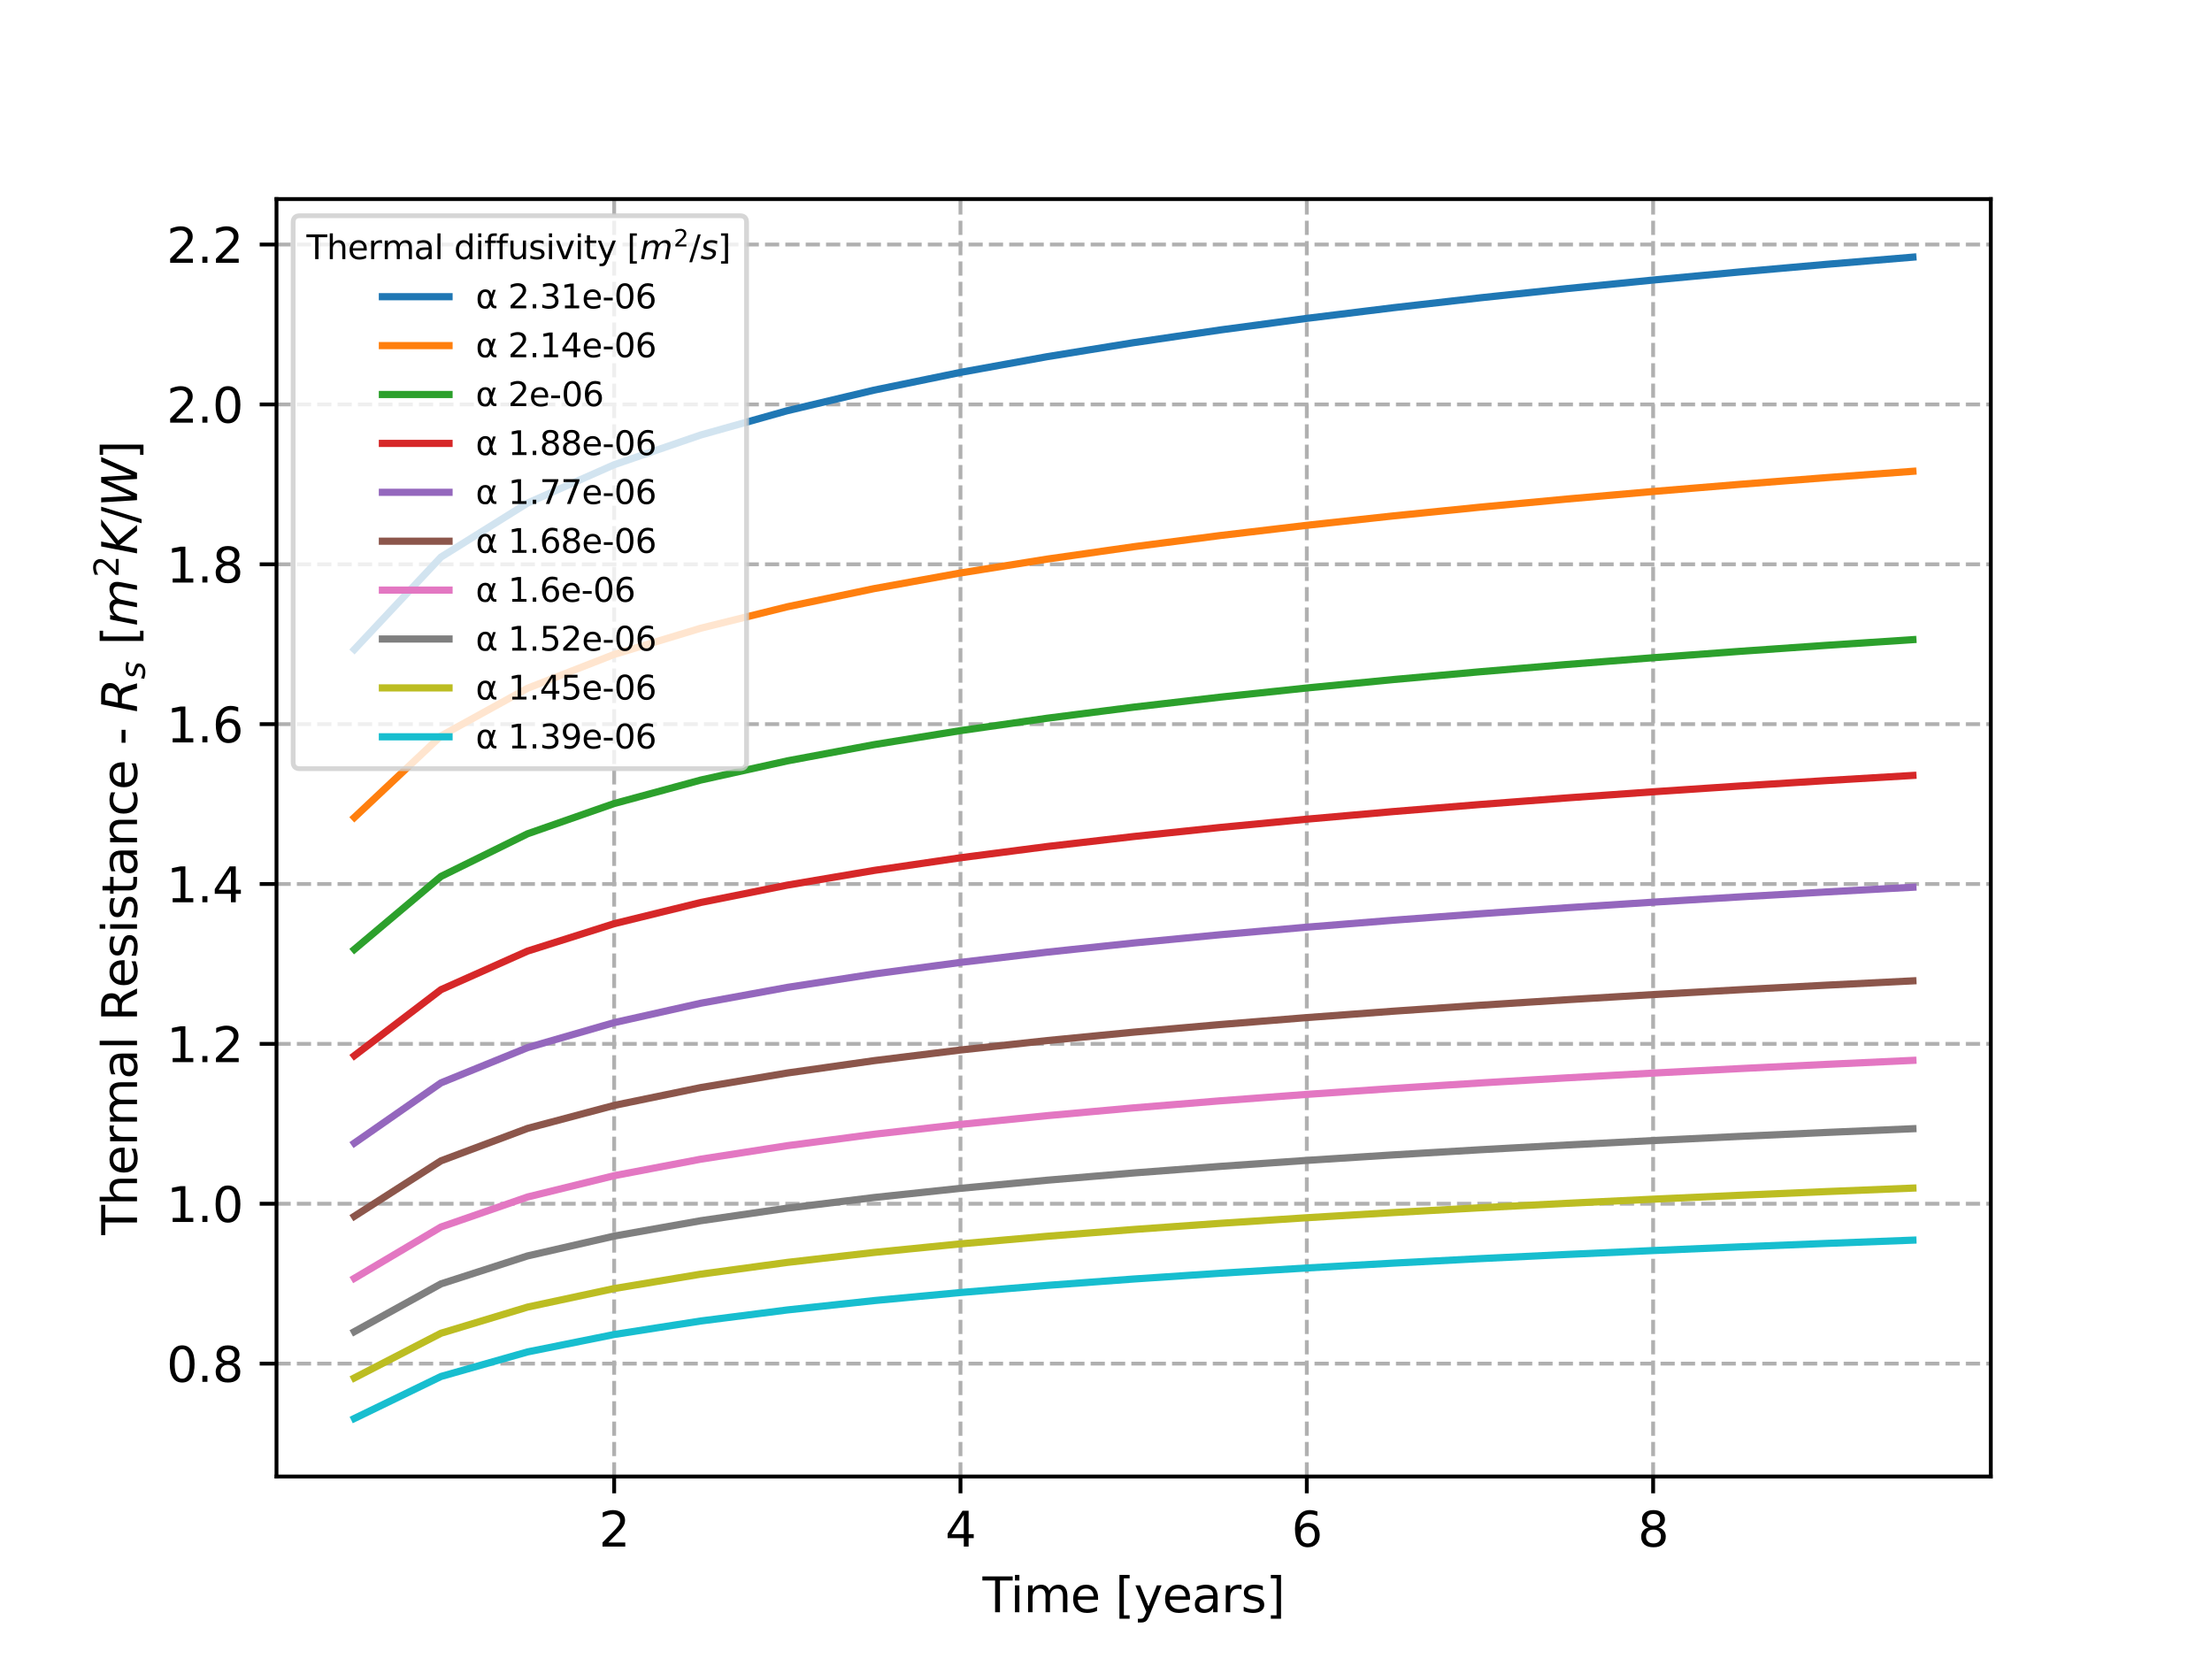 <?xml version="1.0" encoding="utf-8" standalone="no"?>
<!DOCTYPE svg PUBLIC "-//W3C//DTD SVG 1.1//EN"
  "http://www.w3.org/Graphics/SVG/1.1/DTD/svg11.dtd">
<svg xmlns:xlink="http://www.w3.org/1999/xlink" width="460.8pt" height="345.6pt" viewBox="0 0 460.8 345.6" xmlns="http://www.w3.org/2000/svg" version="1.1">
 <defs>
  <style type="text/css">*{stroke-linejoin: round; stroke-linecap: butt}</style>
 </defs>
 <g id="figure_1">
  <g id="patch_1">
   <path d="M 0 345.6 
L 460.8 345.6 
L 460.8 0 
L 0 0 
z
" style="fill: #ffffff"/>
  </g>
  <g id="axes_1">
   <g id="patch_2">
    <path d="M 57.6 307.584 
L 414.72 307.584 
L 414.72 41.472 
L 57.6 41.472 
z
" style="fill: #ffffff"/>
   </g>
   <g id="matplotlib.axis_1">
    <g id="xtick_1">
     <g id="line2d_1">
      <path d="M 127.942 307.584 
L 127.942 41.472 
" clip-path="url(#p9140fd5c9e)" style="fill: none; stroke-dasharray: 2.96,1.28; stroke-dashoffset: 0; stroke: #b0b0b0; stroke-width: 0.8"/>
     </g>
     <g id="line2d_2">
      <defs>
       <path id="mac543eaba0" d="M 0 0 
L 0 3.5 
" style="stroke: #000000; stroke-width: 0.8"/>
      </defs>
      <g>
       <use xlink:href="#mac543eaba0" x="127.942" y="307.584" style="stroke: #000000; stroke-width: 0.8"/>
      </g>
     </g>
     <g id="text_1">
      <!-- 2 -->
      <g transform="translate(124.761 322.182) scale(0.1 -0.1)">
       <defs>
        <path id="DejaVuSans-32" d="M 1228 531 
L 3431 531 
L 3431 0 
L 469 0 
L 469 531 
Q 828 903 1448 1529 
Q 2069 2156 2228 2338 
Q 2531 2678 2651 2914 
Q 2772 3150 2772 3378 
Q 2772 3750 2511 3984 
Q 2250 4219 1831 4219 
Q 1534 4219 1204 4116 
Q 875 4013 500 3803 
L 500 4441 
Q 881 4594 1212 4672 
Q 1544 4750 1819 4750 
Q 2544 4750 2975 4387 
Q 3406 4025 3406 3419 
Q 3406 3131 3298 2873 
Q 3191 2616 2906 2266 
Q 2828 2175 2409 1742 
Q 1991 1309 1228 531 
z
" transform="scale(0.016)"/>
       </defs>
       <use xlink:href="#DejaVuSans-32"/>
      </g>
     </g>
    </g>
    <g id="xtick_2">
     <g id="line2d_3">
      <path d="M 200.087 307.584 
L 200.087 41.472 
" clip-path="url(#p9140fd5c9e)" style="fill: none; stroke-dasharray: 2.96,1.28; stroke-dashoffset: 0; stroke: #b0b0b0; stroke-width: 0.8"/>
     </g>
     <g id="line2d_4">
      <g>
       <use xlink:href="#mac543eaba0" x="200.087" y="307.584" style="stroke: #000000; stroke-width: 0.8"/>
      </g>
     </g>
     <g id="text_2">
      <!-- 4 -->
      <g transform="translate(196.906 322.182) scale(0.1 -0.1)">
       <defs>
        <path id="DejaVuSans-34" d="M 2419 4116 
L 825 1625 
L 2419 1625 
L 2419 4116 
z
M 2253 4666 
L 3047 4666 
L 3047 1625 
L 3713 1625 
L 3713 1100 
L 3047 1100 
L 3047 0 
L 2419 0 
L 2419 1100 
L 313 1100 
L 313 1709 
L 2253 4666 
z
" transform="scale(0.016)"/>
       </defs>
       <use xlink:href="#DejaVuSans-34"/>
      </g>
     </g>
    </g>
    <g id="xtick_3">
     <g id="line2d_5">
      <path d="M 272.233 307.584 
L 272.233 41.472 
" clip-path="url(#p9140fd5c9e)" style="fill: none; stroke-dasharray: 2.96,1.28; stroke-dashoffset: 0; stroke: #b0b0b0; stroke-width: 0.8"/>
     </g>
     <g id="line2d_6">
      <g>
       <use xlink:href="#mac543eaba0" x="272.233" y="307.584" style="stroke: #000000; stroke-width: 0.8"/>
      </g>
     </g>
     <g id="text_3">
      <!-- 6 -->
      <g transform="translate(269.051 322.182) scale(0.1 -0.1)">
       <defs>
        <path id="DejaVuSans-36" d="M 2113 2584 
Q 1688 2584 1439 2293 
Q 1191 2003 1191 1497 
Q 1191 994 1439 701 
Q 1688 409 2113 409 
Q 2538 409 2786 701 
Q 3034 994 3034 1497 
Q 3034 2003 2786 2293 
Q 2538 2584 2113 2584 
z
M 3366 4563 
L 3366 3988 
Q 3128 4100 2886 4159 
Q 2644 4219 2406 4219 
Q 1781 4219 1451 3797 
Q 1122 3375 1075 2522 
Q 1259 2794 1537 2939 
Q 1816 3084 2150 3084 
Q 2853 3084 3261 2657 
Q 3669 2231 3669 1497 
Q 3669 778 3244 343 
Q 2819 -91 2113 -91 
Q 1303 -91 875 529 
Q 447 1150 447 2328 
Q 447 3434 972 4092 
Q 1497 4750 2381 4750 
Q 2619 4750 2861 4703 
Q 3103 4656 3366 4563 
z
" transform="scale(0.016)"/>
       </defs>
       <use xlink:href="#DejaVuSans-36"/>
      </g>
     </g>
    </g>
    <g id="xtick_4">
     <g id="line2d_7">
      <path d="M 344.378 307.584 
L 344.378 41.472 
" clip-path="url(#p9140fd5c9e)" style="fill: none; stroke-dasharray: 2.96,1.28; stroke-dashoffset: 0; stroke: #b0b0b0; stroke-width: 0.8"/>
     </g>
     <g id="line2d_8">
      <g>
       <use xlink:href="#mac543eaba0" x="344.378" y="307.584" style="stroke: #000000; stroke-width: 0.8"/>
      </g>
     </g>
     <g id="text_4">
      <!-- 8 -->
      <g transform="translate(341.197 322.182) scale(0.1 -0.1)">
       <defs>
        <path id="DejaVuSans-38" d="M 2034 2216 
Q 1584 2216 1326 1975 
Q 1069 1734 1069 1313 
Q 1069 891 1326 650 
Q 1584 409 2034 409 
Q 2484 409 2743 651 
Q 3003 894 3003 1313 
Q 3003 1734 2745 1975 
Q 2488 2216 2034 2216 
z
M 1403 2484 
Q 997 2584 770 2862 
Q 544 3141 544 3541 
Q 544 4100 942 4425 
Q 1341 4750 2034 4750 
Q 2731 4750 3128 4425 
Q 3525 4100 3525 3541 
Q 3525 3141 3298 2862 
Q 3072 2584 2669 2484 
Q 3125 2378 3379 2068 
Q 3634 1759 3634 1313 
Q 3634 634 3220 271 
Q 2806 -91 2034 -91 
Q 1263 -91 848 271 
Q 434 634 434 1313 
Q 434 1759 690 2068 
Q 947 2378 1403 2484 
z
M 1172 3481 
Q 1172 3119 1398 2916 
Q 1625 2713 2034 2713 
Q 2441 2713 2670 2916 
Q 2900 3119 2900 3481 
Q 2900 3844 2670 4047 
Q 2441 4250 2034 4250 
Q 1625 4250 1398 4047 
Q 1172 3844 1172 3481 
z
" transform="scale(0.016)"/>
       </defs>
       <use xlink:href="#DejaVuSans-38"/>
      </g>
     </g>
    </g>
    <g id="text_5">
     <!-- Time [years] -->
     <g transform="translate(204.676 335.861) scale(0.1 -0.1)">
      <defs>
       <path id="DejaVuSans-54" d="M -19 4666 
L 3928 4666 
L 3928 4134 
L 2272 4134 
L 2272 0 
L 1638 0 
L 1638 4134 
L -19 4134 
L -19 4666 
z
" transform="scale(0.016)"/>
       <path id="DejaVuSans-69" d="M 603 3500 
L 1178 3500 
L 1178 0 
L 603 0 
L 603 3500 
z
M 603 4863 
L 1178 4863 
L 1178 4134 
L 603 4134 
L 603 4863 
z
" transform="scale(0.016)"/>
       <path id="DejaVuSans-6d" d="M 3328 2828 
Q 3544 3216 3844 3400 
Q 4144 3584 4550 3584 
Q 5097 3584 5394 3201 
Q 5691 2819 5691 2113 
L 5691 0 
L 5113 0 
L 5113 2094 
Q 5113 2597 4934 2840 
Q 4756 3084 4391 3084 
Q 3944 3084 3684 2787 
Q 3425 2491 3425 1978 
L 3425 0 
L 2847 0 
L 2847 2094 
Q 2847 2600 2669 2842 
Q 2491 3084 2119 3084 
Q 1678 3084 1418 2786 
Q 1159 2488 1159 1978 
L 1159 0 
L 581 0 
L 581 3500 
L 1159 3500 
L 1159 2956 
Q 1356 3278 1631 3431 
Q 1906 3584 2284 3584 
Q 2666 3584 2933 3390 
Q 3200 3197 3328 2828 
z
" transform="scale(0.016)"/>
       <path id="DejaVuSans-65" d="M 3597 1894 
L 3597 1613 
L 953 1613 
Q 991 1019 1311 708 
Q 1631 397 2203 397 
Q 2534 397 2845 478 
Q 3156 559 3463 722 
L 3463 178 
Q 3153 47 2828 -22 
Q 2503 -91 2169 -91 
Q 1331 -91 842 396 
Q 353 884 353 1716 
Q 353 2575 817 3079 
Q 1281 3584 2069 3584 
Q 2775 3584 3186 3129 
Q 3597 2675 3597 1894 
z
M 3022 2063 
Q 3016 2534 2758 2815 
Q 2500 3097 2075 3097 
Q 1594 3097 1305 2825 
Q 1016 2553 972 2059 
L 3022 2063 
z
" transform="scale(0.016)"/>
       <path id="DejaVuSans-20" transform="scale(0.016)"/>
       <path id="DejaVuSans-5b" d="M 550 4863 
L 1875 4863 
L 1875 4416 
L 1125 4416 
L 1125 -397 
L 1875 -397 
L 1875 -844 
L 550 -844 
L 550 4863 
z
" transform="scale(0.016)"/>
       <path id="DejaVuSans-79" d="M 2059 -325 
Q 1816 -950 1584 -1140 
Q 1353 -1331 966 -1331 
L 506 -1331 
L 506 -850 
L 844 -850 
Q 1081 -850 1212 -737 
Q 1344 -625 1503 -206 
L 1606 56 
L 191 3500 
L 800 3500 
L 1894 763 
L 2988 3500 
L 3597 3500 
L 2059 -325 
z
" transform="scale(0.016)"/>
       <path id="DejaVuSans-61" d="M 2194 1759 
Q 1497 1759 1228 1600 
Q 959 1441 959 1056 
Q 959 750 1161 570 
Q 1363 391 1709 391 
Q 2188 391 2477 730 
Q 2766 1069 2766 1631 
L 2766 1759 
L 2194 1759 
z
M 3341 1997 
L 3341 0 
L 2766 0 
L 2766 531 
Q 2569 213 2275 61 
Q 1981 -91 1556 -91 
Q 1019 -91 701 211 
Q 384 513 384 1019 
Q 384 1609 779 1909 
Q 1175 2209 1959 2209 
L 2766 2209 
L 2766 2266 
Q 2766 2663 2505 2880 
Q 2244 3097 1772 3097 
Q 1472 3097 1187 3025 
Q 903 2953 641 2809 
L 641 3341 
Q 956 3463 1253 3523 
Q 1550 3584 1831 3584 
Q 2591 3584 2966 3190 
Q 3341 2797 3341 1997 
z
" transform="scale(0.016)"/>
       <path id="DejaVuSans-72" d="M 2631 2963 
Q 2534 3019 2420 3045 
Q 2306 3072 2169 3072 
Q 1681 3072 1420 2755 
Q 1159 2438 1159 1844 
L 1159 0 
L 581 0 
L 581 3500 
L 1159 3500 
L 1159 2956 
Q 1341 3275 1631 3429 
Q 1922 3584 2338 3584 
Q 2397 3584 2469 3576 
Q 2541 3569 2628 3553 
L 2631 2963 
z
" transform="scale(0.016)"/>
       <path id="DejaVuSans-73" d="M 2834 3397 
L 2834 2853 
Q 2591 2978 2328 3040 
Q 2066 3103 1784 3103 
Q 1356 3103 1142 2972 
Q 928 2841 928 2578 
Q 928 2378 1081 2264 
Q 1234 2150 1697 2047 
L 1894 2003 
Q 2506 1872 2764 1633 
Q 3022 1394 3022 966 
Q 3022 478 2636 193 
Q 2250 -91 1575 -91 
Q 1294 -91 989 -36 
Q 684 19 347 128 
L 347 722 
Q 666 556 975 473 
Q 1284 391 1588 391 
Q 1994 391 2212 530 
Q 2431 669 2431 922 
Q 2431 1156 2273 1281 
Q 2116 1406 1581 1522 
L 1381 1569 
Q 847 1681 609 1914 
Q 372 2147 372 2553 
Q 372 3047 722 3315 
Q 1072 3584 1716 3584 
Q 2034 3584 2315 3537 
Q 2597 3491 2834 3397 
z
" transform="scale(0.016)"/>
       <path id="DejaVuSans-5d" d="M 1947 4863 
L 1947 -844 
L 622 -844 
L 622 -397 
L 1369 -397 
L 1369 4416 
L 622 4416 
L 622 4863 
L 1947 4863 
z
" transform="scale(0.016)"/>
      </defs>
      <use xlink:href="#DejaVuSans-54"/>
      <use xlink:href="#DejaVuSans-69" x="57.959"/>
      <use xlink:href="#DejaVuSans-6d" x="85.742"/>
      <use xlink:href="#DejaVuSans-65" x="183.154"/>
      <use xlink:href="#DejaVuSans-20" x="244.678"/>
      <use xlink:href="#DejaVuSans-5b" x="276.465"/>
      <use xlink:href="#DejaVuSans-79" x="315.479"/>
      <use xlink:href="#DejaVuSans-65" x="374.658"/>
      <use xlink:href="#DejaVuSans-61" x="436.182"/>
      <use xlink:href="#DejaVuSans-72" x="497.461"/>
      <use xlink:href="#DejaVuSans-73" x="538.574"/>
      <use xlink:href="#DejaVuSans-5d" x="590.674"/>
     </g>
    </g>
   </g>
   <g id="matplotlib.axis_2">
    <g id="ytick_1">
     <g id="line2d_9">
      <path d="M 57.6 284.064 
L 414.72 284.064 
" clip-path="url(#p9140fd5c9e)" style="fill: none; stroke-dasharray: 2.96,1.28; stroke-dashoffset: 0; stroke: #b0b0b0; stroke-width: 0.8"/>
     </g>
     <g id="line2d_10">
      <defs>
       <path id="m2eecc22fe6" d="M 0 0 
L -3.5 0 
" style="stroke: #000000; stroke-width: 0.8"/>
      </defs>
      <g>
       <use xlink:href="#m2eecc22fe6" x="57.6" y="284.064" style="stroke: #000000; stroke-width: 0.8"/>
      </g>
     </g>
     <g id="text_6">
      <!-- 0.8 -->
      <g transform="translate(34.697 287.863) scale(0.1 -0.1)">
       <defs>
        <path id="DejaVuSans-30" d="M 2034 4250 
Q 1547 4250 1301 3770 
Q 1056 3291 1056 2328 
Q 1056 1369 1301 889 
Q 1547 409 2034 409 
Q 2525 409 2770 889 
Q 3016 1369 3016 2328 
Q 3016 3291 2770 3770 
Q 2525 4250 2034 4250 
z
M 2034 4750 
Q 2819 4750 3233 4129 
Q 3647 3509 3647 2328 
Q 3647 1150 3233 529 
Q 2819 -91 2034 -91 
Q 1250 -91 836 529 
Q 422 1150 422 2328 
Q 422 3509 836 4129 
Q 1250 4750 2034 4750 
z
" transform="scale(0.016)"/>
        <path id="DejaVuSans-2e" d="M 684 794 
L 1344 794 
L 1344 0 
L 684 0 
L 684 794 
z
" transform="scale(0.016)"/>
       </defs>
       <use xlink:href="#DejaVuSans-30"/>
       <use xlink:href="#DejaVuSans-2e" x="63.623"/>
       <use xlink:href="#DejaVuSans-38" x="95.41"/>
      </g>
     </g>
    </g>
    <g id="ytick_2">
     <g id="line2d_11">
      <path d="M 57.6 250.761 
L 414.72 250.761 
" clip-path="url(#p9140fd5c9e)" style="fill: none; stroke-dasharray: 2.96,1.28; stroke-dashoffset: 0; stroke: #b0b0b0; stroke-width: 0.8"/>
     </g>
     <g id="line2d_12">
      <g>
       <use xlink:href="#m2eecc22fe6" x="57.6" y="250.761" style="stroke: #000000; stroke-width: 0.8"/>
      </g>
     </g>
     <g id="text_7">
      <!-- 1.0 -->
      <g transform="translate(34.697 254.56) scale(0.1 -0.1)">
       <defs>
        <path id="DejaVuSans-31" d="M 794 531 
L 1825 531 
L 1825 4091 
L 703 3866 
L 703 4441 
L 1819 4666 
L 2450 4666 
L 2450 531 
L 3481 531 
L 3481 0 
L 794 0 
L 794 531 
z
" transform="scale(0.016)"/>
       </defs>
       <use xlink:href="#DejaVuSans-31"/>
       <use xlink:href="#DejaVuSans-2e" x="63.623"/>
       <use xlink:href="#DejaVuSans-30" x="95.41"/>
      </g>
     </g>
    </g>
    <g id="ytick_3">
     <g id="line2d_13">
      <path d="M 57.6 217.459 
L 414.72 217.459 
" clip-path="url(#p9140fd5c9e)" style="fill: none; stroke-dasharray: 2.96,1.28; stroke-dashoffset: 0; stroke: #b0b0b0; stroke-width: 0.8"/>
     </g>
     <g id="line2d_14">
      <g>
       <use xlink:href="#m2eecc22fe6" x="57.6" y="217.459" style="stroke: #000000; stroke-width: 0.8"/>
      </g>
     </g>
     <g id="text_8">
      <!-- 1.2 -->
      <g transform="translate(34.697 221.258) scale(0.1 -0.1)">
       <use xlink:href="#DejaVuSans-31"/>
       <use xlink:href="#DejaVuSans-2e" x="63.623"/>
       <use xlink:href="#DejaVuSans-32" x="95.41"/>
      </g>
     </g>
    </g>
    <g id="ytick_4">
     <g id="line2d_15">
      <path d="M 57.6 184.156 
L 414.72 184.156 
" clip-path="url(#p9140fd5c9e)" style="fill: none; stroke-dasharray: 2.96,1.28; stroke-dashoffset: 0; stroke: #b0b0b0; stroke-width: 0.8"/>
     </g>
     <g id="line2d_16">
      <g>
       <use xlink:href="#m2eecc22fe6" x="57.6" y="184.156" style="stroke: #000000; stroke-width: 0.8"/>
      </g>
     </g>
     <g id="text_9">
      <!-- 1.4 -->
      <g transform="translate(34.697 187.955) scale(0.1 -0.1)">
       <use xlink:href="#DejaVuSans-31"/>
       <use xlink:href="#DejaVuSans-2e" x="63.623"/>
       <use xlink:href="#DejaVuSans-34" x="95.41"/>
      </g>
     </g>
    </g>
    <g id="ytick_5">
     <g id="line2d_17">
      <path d="M 57.6 150.853 
L 414.72 150.853 
" clip-path="url(#p9140fd5c9e)" style="fill: none; stroke-dasharray: 2.96,1.28; stroke-dashoffset: 0; stroke: #b0b0b0; stroke-width: 0.8"/>
     </g>
     <g id="line2d_18">
      <g>
       <use xlink:href="#m2eecc22fe6" x="57.6" y="150.853" style="stroke: #000000; stroke-width: 0.8"/>
      </g>
     </g>
     <g id="text_10">
      <!-- 1.6 -->
      <g transform="translate(34.697 154.652) scale(0.1 -0.1)">
       <use xlink:href="#DejaVuSans-31"/>
       <use xlink:href="#DejaVuSans-2e" x="63.623"/>
       <use xlink:href="#DejaVuSans-36" x="95.41"/>
      </g>
     </g>
    </g>
    <g id="ytick_6">
     <g id="line2d_19">
      <path d="M 57.6 117.551 
L 414.72 117.551 
" clip-path="url(#p9140fd5c9e)" style="fill: none; stroke-dasharray: 2.96,1.28; stroke-dashoffset: 0; stroke: #b0b0b0; stroke-width: 0.8"/>
     </g>
     <g id="line2d_20">
      <g>
       <use xlink:href="#m2eecc22fe6" x="57.6" y="117.551" style="stroke: #000000; stroke-width: 0.8"/>
      </g>
     </g>
     <g id="text_11">
      <!-- 1.8 -->
      <g transform="translate(34.697 121.35) scale(0.1 -0.1)">
       <use xlink:href="#DejaVuSans-31"/>
       <use xlink:href="#DejaVuSans-2e" x="63.623"/>
       <use xlink:href="#DejaVuSans-38" x="95.41"/>
      </g>
     </g>
    </g>
    <g id="ytick_7">
     <g id="line2d_21">
      <path d="M 57.6 84.248 
L 414.72 84.248 
" clip-path="url(#p9140fd5c9e)" style="fill: none; stroke-dasharray: 2.96,1.28; stroke-dashoffset: 0; stroke: #b0b0b0; stroke-width: 0.8"/>
     </g>
     <g id="line2d_22">
      <g>
       <use xlink:href="#m2eecc22fe6" x="57.6" y="84.248" style="stroke: #000000; stroke-width: 0.8"/>
      </g>
     </g>
     <g id="text_12">
      <!-- 2.0 -->
      <g transform="translate(34.697 88.047) scale(0.1 -0.1)">
       <use xlink:href="#DejaVuSans-32"/>
       <use xlink:href="#DejaVuSans-2e" x="63.623"/>
       <use xlink:href="#DejaVuSans-30" x="95.41"/>
      </g>
     </g>
    </g>
    <g id="ytick_8">
     <g id="line2d_23">
      <path d="M 57.6 50.945 
L 414.72 50.945 
" clip-path="url(#p9140fd5c9e)" style="fill: none; stroke-dasharray: 2.96,1.28; stroke-dashoffset: 0; stroke: #b0b0b0; stroke-width: 0.8"/>
     </g>
     <g id="line2d_24">
      <g>
       <use xlink:href="#m2eecc22fe6" x="57.6" y="50.945" style="stroke: #000000; stroke-width: 0.8"/>
      </g>
     </g>
     <g id="text_13">
      <!-- 2.2 -->
      <g transform="translate(34.697 54.745) scale(0.1 -0.1)">
       <use xlink:href="#DejaVuSans-32"/>
       <use xlink:href="#DejaVuSans-2e" x="63.623"/>
       <use xlink:href="#DejaVuSans-32" x="95.41"/>
      </g>
     </g>
    </g>
    <g id="text_14">
     <!-- Thermal Resistance - $R_s$ [$m^2K/W$] -->
     <g transform="translate(28.617 257.278) rotate(-90) scale(0.1 -0.1)">
      <defs>
       <path id="DejaVuSans-68" d="M 3513 2113 
L 3513 0 
L 2938 0 
L 2938 2094 
Q 2938 2591 2744 2837 
Q 2550 3084 2163 3084 
Q 1697 3084 1428 2787 
Q 1159 2491 1159 1978 
L 1159 0 
L 581 0 
L 581 4863 
L 1159 4863 
L 1159 2956 
Q 1366 3272 1645 3428 
Q 1925 3584 2291 3584 
Q 2894 3584 3203 3211 
Q 3513 2838 3513 2113 
z
" transform="scale(0.016)"/>
       <path id="DejaVuSans-6c" d="M 603 4863 
L 1178 4863 
L 1178 0 
L 603 0 
L 603 4863 
z
" transform="scale(0.016)"/>
       <path id="DejaVuSans-52" d="M 2841 2188 
Q 3044 2119 3236 1894 
Q 3428 1669 3622 1275 
L 4263 0 
L 3584 0 
L 2988 1197 
Q 2756 1666 2539 1819 
Q 2322 1972 1947 1972 
L 1259 1972 
L 1259 0 
L 628 0 
L 628 4666 
L 2053 4666 
Q 2853 4666 3247 4331 
Q 3641 3997 3641 3322 
Q 3641 2881 3436 2590 
Q 3231 2300 2841 2188 
z
M 1259 4147 
L 1259 2491 
L 2053 2491 
Q 2509 2491 2742 2702 
Q 2975 2913 2975 3322 
Q 2975 3731 2742 3939 
Q 2509 4147 2053 4147 
L 1259 4147 
z
" transform="scale(0.016)"/>
       <path id="DejaVuSans-74" d="M 1172 4494 
L 1172 3500 
L 2356 3500 
L 2356 3053 
L 1172 3053 
L 1172 1153 
Q 1172 725 1289 603 
Q 1406 481 1766 481 
L 2356 481 
L 2356 0 
L 1766 0 
Q 1100 0 847 248 
Q 594 497 594 1153 
L 594 3053 
L 172 3053 
L 172 3500 
L 594 3500 
L 594 4494 
L 1172 4494 
z
" transform="scale(0.016)"/>
       <path id="DejaVuSans-6e" d="M 3513 2113 
L 3513 0 
L 2938 0 
L 2938 2094 
Q 2938 2591 2744 2837 
Q 2550 3084 2163 3084 
Q 1697 3084 1428 2787 
Q 1159 2491 1159 1978 
L 1159 0 
L 581 0 
L 581 3500 
L 1159 3500 
L 1159 2956 
Q 1366 3272 1645 3428 
Q 1925 3584 2291 3584 
Q 2894 3584 3203 3211 
Q 3513 2838 3513 2113 
z
" transform="scale(0.016)"/>
       <path id="DejaVuSans-63" d="M 3122 3366 
L 3122 2828 
Q 2878 2963 2633 3030 
Q 2388 3097 2138 3097 
Q 1578 3097 1268 2742 
Q 959 2388 959 1747 
Q 959 1106 1268 751 
Q 1578 397 2138 397 
Q 2388 397 2633 464 
Q 2878 531 3122 666 
L 3122 134 
Q 2881 22 2623 -34 
Q 2366 -91 2075 -91 
Q 1284 -91 818 406 
Q 353 903 353 1747 
Q 353 2603 823 3093 
Q 1294 3584 2113 3584 
Q 2378 3584 2631 3529 
Q 2884 3475 3122 3366 
z
" transform="scale(0.016)"/>
       <path id="DejaVuSans-2d" d="M 313 2009 
L 1997 2009 
L 1997 1497 
L 313 1497 
L 313 2009 
z
" transform="scale(0.016)"/>
       <path id="DejaVuSans-Oblique-52" d="M 1613 4147 
L 1294 2491 
L 2106 2491 
Q 2584 2491 2879 2755 
Q 3175 3019 3175 3444 
Q 3175 3784 2976 3965 
Q 2778 4147 2406 4147 
L 1613 4147 
z
M 2772 2241 
Q 2972 2194 3105 2009 
Q 3238 1825 3413 1275 
L 3809 0 
L 3144 0 
L 2778 1197 
Q 2638 1659 2453 1815 
Q 2269 1972 1888 1972 
L 1191 1972 
L 806 0 
L 172 0 
L 1081 4666 
L 2503 4666 
Q 3150 4666 3495 4373 
Q 3841 4081 3841 3531 
Q 3841 3044 3547 2687 
Q 3253 2331 2772 2241 
z
" transform="scale(0.016)"/>
       <path id="DejaVuSans-Oblique-73" d="M 3200 3397 
L 3091 2853 
Q 2863 2978 2609 3040 
Q 2356 3103 2088 3103 
Q 1634 3103 1373 2948 
Q 1113 2794 1113 2528 
Q 1113 2219 1719 2053 
Q 1766 2041 1788 2034 
L 1972 1978 
Q 2547 1819 2739 1644 
Q 2931 1469 2931 1166 
Q 2931 609 2489 259 
Q 2047 -91 1331 -91 
Q 1053 -91 747 -37 
Q 441 16 72 128 
L 184 722 
Q 500 559 806 475 
Q 1113 391 1394 391 
Q 1816 391 2080 572 
Q 2344 753 2344 1031 
Q 2344 1331 1650 1516 
L 1591 1531 
L 1394 1581 
Q 956 1697 753 1886 
Q 550 2075 550 2369 
Q 550 2928 970 3256 
Q 1391 3584 2113 3584 
Q 2397 3584 2667 3537 
Q 2938 3491 3200 3397 
z
" transform="scale(0.016)"/>
       <path id="DejaVuSans-Oblique-6d" d="M 5747 2113 
L 5338 0 
L 4763 0 
L 5166 2094 
Q 5191 2228 5203 2325 
Q 5216 2422 5216 2491 
Q 5216 2772 5059 2928 
Q 4903 3084 4622 3084 
Q 4203 3084 3875 2770 
Q 3547 2456 3450 1953 
L 3066 0 
L 2491 0 
L 2900 2094 
Q 2925 2209 2937 2307 
Q 2950 2406 2950 2484 
Q 2950 2769 2794 2926 
Q 2638 3084 2363 3084 
Q 1938 3084 1609 2770 
Q 1281 2456 1184 1953 
L 800 0 
L 225 0 
L 909 3500 
L 1484 3500 
L 1375 2956 
Q 1609 3263 1923 3423 
Q 2238 3584 2597 3584 
Q 2978 3584 3223 3384 
Q 3469 3184 3519 2828 
Q 3781 3197 4126 3390 
Q 4472 3584 4856 3584 
Q 5306 3584 5551 3325 
Q 5797 3066 5797 2591 
Q 5797 2488 5784 2364 
Q 5772 2241 5747 2113 
z
" transform="scale(0.016)"/>
       <path id="DejaVuSans-Oblique-4b" d="M 1081 4666 
L 1716 4666 
L 1331 2700 
L 3781 4666 
L 4622 4666 
L 1850 2438 
L 3878 0 
L 3109 0 
L 1247 2272 
L 806 0 
L 172 0 
L 1081 4666 
z
" transform="scale(0.016)"/>
       <path id="DejaVuSans-2f" d="M 1625 4666 
L 2156 4666 
L 531 -594 
L 0 -594 
L 1625 4666 
z
" transform="scale(0.016)"/>
       <path id="DejaVuSans-Oblique-57" d="M 616 4666 
L 1228 4666 
L 1453 697 
L 3213 4666 
L 3916 4666 
L 4147 697 
L 5888 4666 
L 6528 4666 
L 4453 0 
L 3659 0 
L 3444 3891 
L 1697 0 
L 903 0 
L 616 4666 
z
" transform="scale(0.016)"/>
      </defs>
      <use xlink:href="#DejaVuSans-54" transform="translate(0 0.766)"/>
      <use xlink:href="#DejaVuSans-68" transform="translate(61.084 0.766)"/>
      <use xlink:href="#DejaVuSans-65" transform="translate(124.463 0.766)"/>
      <use xlink:href="#DejaVuSans-72" transform="translate(185.986 0.766)"/>
      <use xlink:href="#DejaVuSans-6d" transform="translate(227.1 0.766)"/>
      <use xlink:href="#DejaVuSans-61" transform="translate(324.512 0.766)"/>
      <use xlink:href="#DejaVuSans-6c" transform="translate(385.791 0.766)"/>
      <use xlink:href="#DejaVuSans-20" transform="translate(413.574 0.766)"/>
      <use xlink:href="#DejaVuSans-52" transform="translate(445.361 0.766)"/>
      <use xlink:href="#DejaVuSans-65" transform="translate(514.844 0.766)"/>
      <use xlink:href="#DejaVuSans-73" transform="translate(576.367 0.766)"/>
      <use xlink:href="#DejaVuSans-69" transform="translate(628.467 0.766)"/>
      <use xlink:href="#DejaVuSans-73" transform="translate(656.25 0.766)"/>
      <use xlink:href="#DejaVuSans-74" transform="translate(708.35 0.766)"/>
      <use xlink:href="#DejaVuSans-61" transform="translate(747.559 0.766)"/>
      <use xlink:href="#DejaVuSans-6e" transform="translate(808.838 0.766)"/>
      <use xlink:href="#DejaVuSans-63" transform="translate(872.217 0.766)"/>
      <use xlink:href="#DejaVuSans-65" transform="translate(927.197 0.766)"/>
      <use xlink:href="#DejaVuSans-20" transform="translate(988.721 0.766)"/>
      <use xlink:href="#DejaVuSans-2d" transform="translate(1020.508 0.766)"/>
      <use xlink:href="#DejaVuSans-20" transform="translate(1056.592 0.766)"/>
      <use xlink:href="#DejaVuSans-Oblique-52" transform="translate(1088.379 0.766)"/>
      <use xlink:href="#DejaVuSans-Oblique-73" transform="translate(1157.861 -15.641) scale(0.7)"/>
      <use xlink:href="#DejaVuSans-20" transform="translate(1197.065 0.766)"/>
      <use xlink:href="#DejaVuSans-5b" transform="translate(1228.853 0.766)"/>
      <use xlink:href="#DejaVuSans-Oblique-6d" transform="translate(1267.866 0.766)"/>
      <use xlink:href="#DejaVuSans-32" transform="translate(1369.928 39.047) scale(0.7)"/>
      <use xlink:href="#DejaVuSans-Oblique-4b" transform="translate(1417.199 0.766)"/>
      <use xlink:href="#DejaVuSans-2f" transform="translate(1482.775 0.766)"/>
      <use xlink:href="#DejaVuSans-Oblique-57" transform="translate(1516.466 0.766)"/>
      <use xlink:href="#DejaVuSans-5d" transform="translate(1615.343 0.766)"/>
     </g>
    </g>
   </g>
   <g id="line2d_25">
    <path d="M 73.833 135.283 
L 91.869 116.046 
L 109.905 104.794 
L 127.942 96.81 
L 145.978 90.617 
L 164.015 85.557 
L 182.051 81.279 
L 200.087 77.574 
L 218.124 74.305 
L 236.16 71.381 
L 254.196 68.736 
L 272.233 66.321 
L 290.269 64.1 
L 308.305 62.043 
L 326.342 60.128 
L 344.378 58.337 
L 362.415 56.655 
L 380.451 55.068 
L 398.487 53.568 
" clip-path="url(#p9140fd5c9e)" style="fill: none; stroke: #1f77b4; stroke-width: 1.5; stroke-linecap: square"/>
   </g>
   <g id="line2d_26">
    <path d="M 73.833 170.278 
L 91.869 153.305 
L 109.905 143.376 
L 127.942 136.331 
L 145.978 130.867 
L 164.015 126.403 
L 182.051 122.628 
L 200.087 119.358 
L 218.124 116.474 
L 236.16 113.894 
L 254.196 111.56 
L 272.233 109.429 
L 290.269 107.469 
L 308.305 105.655 
L 326.342 103.965 
L 344.378 102.385 
L 362.415 100.9 
L 380.451 99.501 
L 398.487 98.177 
" clip-path="url(#p9140fd5c9e)" style="fill: none; stroke: #ff7f0e; stroke-width: 1.5; stroke-linecap: square"/>
   </g>
   <g id="line2d_27">
    <path d="M 73.833 197.762 
L 91.869 182.575 
L 109.905 173.691 
L 127.942 167.388 
L 145.978 162.499 
L 164.015 158.505 
L 182.051 155.127 
L 200.087 152.202 
L 218.124 149.621 
L 236.16 147.313 
L 254.196 145.225 
L 272.233 143.318 
L 290.269 141.564 
L 308.305 139.941 
L 326.342 138.429 
L 344.378 137.015 
L 362.415 135.687 
L 380.451 134.435 
L 398.487 133.25 
" clip-path="url(#p9140fd5c9e)" style="fill: none; stroke: #2ca02c; stroke-width: 1.5; stroke-linecap: square"/>
   </g>
   <g id="line2d_28">
    <path d="M 73.833 219.906 
L 91.869 206.165 
L 109.905 198.128 
L 127.942 192.425 
L 145.978 188.002 
L 164.015 184.388 
L 182.051 181.332 
L 200.087 178.685 
L 218.124 176.35 
L 236.16 174.262 
L 254.196 172.372 
L 272.233 170.647 
L 290.269 169.061 
L 308.305 167.592 
L 326.342 166.224 
L 344.378 164.945 
L 362.415 163.743 
L 380.451 162.61 
L 398.487 161.538 
" clip-path="url(#p9140fd5c9e)" style="fill: none; stroke: #d62728; stroke-width: 1.5; stroke-linecap: square"/>
   </g>
   <g id="line2d_29">
    <path d="M 73.833 238.12 
L 91.869 225.575 
L 109.905 218.236 
L 127.942 213.029 
L 145.978 208.99 
L 164.015 205.69 
L 182.051 202.9 
L 200.087 200.484 
L 218.124 198.352 
L 236.16 196.445 
L 254.196 194.72 
L 272.233 193.145 
L 290.269 191.696 
L 308.305 190.355 
L 326.342 189.106 
L 344.378 187.938 
L 362.415 186.841 
L 380.451 185.806 
L 398.487 184.828 
" clip-path="url(#p9140fd5c9e)" style="fill: none; stroke: #9467bd; stroke-width: 1.5; stroke-linecap: square"/>
   </g>
   <g id="line2d_30">
    <path d="M 73.833 253.359 
L 91.869 241.817 
L 109.905 235.065 
L 127.942 230.275 
L 145.978 226.559 
L 164.015 223.524 
L 182.051 220.957 
L 200.087 218.733 
L 218.124 216.772 
L 236.16 215.018 
L 254.196 213.431 
L 272.233 211.982 
L 290.269 210.649 
L 308.305 209.415 
L 326.342 208.266 
L 344.378 207.191 
L 362.415 206.182 
L 380.451 205.23 
L 398.487 204.33 
" clip-path="url(#p9140fd5c9e)" style="fill: none; stroke: #8c564b; stroke-width: 1.5; stroke-linecap: square"/>
   </g>
   <g id="line2d_31">
    <path d="M 73.833 266.291 
L 91.869 255.604 
L 109.905 249.353 
L 127.942 244.917 
L 145.978 241.477 
L 164.015 238.666 
L 182.051 236.289 
L 200.087 234.23 
L 218.124 232.414 
L 236.16 230.79 
L 254.196 229.32 
L 272.233 227.979 
L 290.269 226.745 
L 308.305 225.602 
L 326.342 224.539 
L 344.378 223.543 
L 362.415 222.609 
L 380.451 221.728 
L 398.487 220.894 
" clip-path="url(#p9140fd5c9e)" style="fill: none; stroke: #e377c2; stroke-width: 1.5; stroke-linecap: square"/>
   </g>
   <g id="line2d_32">
    <path d="M 73.833 277.4 
L 91.869 267.45 
L 109.905 261.63 
L 127.942 257.5 
L 145.978 254.297 
L 164.015 251.68 
L 182.051 249.467 
L 200.087 247.55 
L 218.124 245.859 
L 236.16 244.347 
L 254.196 242.979 
L 272.233 241.73 
L 290.269 240.581 
L 308.305 239.517 
L 326.342 238.527 
L 344.378 237.6 
L 362.415 236.73 
L 380.451 235.91 
L 398.487 235.133 
" clip-path="url(#p9140fd5c9e)" style="fill: none; stroke: #7f7f7f; stroke-width: 1.5; stroke-linecap: square"/>
   </g>
   <g id="line2d_33">
    <path d="M 73.833 287.042 
L 91.869 277.734 
L 109.905 272.289 
L 127.942 268.426 
L 145.978 265.43 
L 164.015 262.981 
L 182.051 260.911 
L 200.087 259.118 
L 218.124 257.537 
L 236.16 256.122 
L 254.196 254.842 
L 272.233 253.673 
L 290.269 252.599 
L 308.305 251.603 
L 326.342 250.677 
L 344.378 249.81 
L 362.415 248.996 
L 380.451 248.229 
L 398.487 247.503 
" clip-path="url(#p9140fd5c9e)" style="fill: none; stroke: #bcbd22; stroke-width: 1.5; stroke-linecap: square"/>
   </g>
   <g id="line2d_34">
    <path d="M 73.833 295.488 
L 91.869 286.744 
L 109.905 281.629 
L 127.942 278 
L 145.978 275.186 
L 164.015 272.886 
L 182.051 270.941 
L 200.087 269.257 
L 218.124 267.771 
L 236.16 266.442 
L 254.196 265.239 
L 272.233 264.142 
L 290.269 263.132 
L 308.305 262.197 
L 326.342 261.327 
L 344.378 260.513 
L 362.415 259.748 
L 380.451 259.027 
L 398.487 258.345 
" clip-path="url(#p9140fd5c9e)" style="fill: none; stroke: #17becf; stroke-width: 1.5; stroke-linecap: square"/>
   </g>
   <g id="patch_3">
    <path d="M 57.6 307.584 
L 57.6 41.472 
" style="fill: none; stroke: #000000; stroke-width: 0.8; stroke-linejoin: miter; stroke-linecap: square"/>
   </g>
   <g id="patch_4">
    <path d="M 414.72 307.584 
L 414.72 41.472 
" style="fill: none; stroke: #000000; stroke-width: 0.8; stroke-linejoin: miter; stroke-linecap: square"/>
   </g>
   <g id="patch_5">
    <path d="M 57.6 307.584 
L 414.72 307.584 
" style="fill: none; stroke: #000000; stroke-width: 0.8; stroke-linejoin: miter; stroke-linecap: square"/>
   </g>
   <g id="patch_6">
    <path d="M 57.6 41.472 
L 414.72 41.472 
" style="fill: none; stroke: #000000; stroke-width: 0.8; stroke-linejoin: miter; stroke-linecap: square"/>
   </g>
   <g id="legend_1">
    <g id="patch_7">
     <path d="M 62.458 160.133 
L 154.135 160.133 
Q 155.523 160.133 155.523 158.745 
L 155.523 46.33 
Q 155.523 44.942 154.135 44.942 
L 62.458 44.942 
Q 61.07 44.942 61.07 46.33 
L 61.07 158.745 
Q 61.07 160.133 62.458 160.133 
z
" style="fill: #ffffff; opacity: 0.8; stroke: #cccccc; stroke-linejoin: miter"/>
    </g>
    <g id="text_15">
     <!-- Thermal diffusivity [$m^2/s$] -->
     <g transform="translate(63.846 54.033) scale(0.069 -0.069)">
      <defs>
       <path id="DejaVuSans-64" d="M 2906 2969 
L 2906 4863 
L 3481 4863 
L 3481 0 
L 2906 0 
L 2906 525 
Q 2725 213 2448 61 
Q 2172 -91 1784 -91 
Q 1150 -91 751 415 
Q 353 922 353 1747 
Q 353 2572 751 3078 
Q 1150 3584 1784 3584 
Q 2172 3584 2448 3432 
Q 2725 3281 2906 2969 
z
M 947 1747 
Q 947 1113 1208 752 
Q 1469 391 1925 391 
Q 2381 391 2643 752 
Q 2906 1113 2906 1747 
Q 2906 2381 2643 2742 
Q 2381 3103 1925 3103 
Q 1469 3103 1208 2742 
Q 947 2381 947 1747 
z
" transform="scale(0.016)"/>
       <path id="DejaVuSans-66" d="M 2375 4863 
L 2375 4384 
L 1825 4384 
Q 1516 4384 1395 4259 
Q 1275 4134 1275 3809 
L 1275 3500 
L 2222 3500 
L 2222 3053 
L 1275 3053 
L 1275 0 
L 697 0 
L 697 3053 
L 147 3053 
L 147 3500 
L 697 3500 
L 697 3744 
Q 697 4328 969 4595 
Q 1241 4863 1831 4863 
L 2375 4863 
z
" transform="scale(0.016)"/>
       <path id="DejaVuSans-75" d="M 544 1381 
L 544 3500 
L 1119 3500 
L 1119 1403 
Q 1119 906 1312 657 
Q 1506 409 1894 409 
Q 2359 409 2629 706 
Q 2900 1003 2900 1516 
L 2900 3500 
L 3475 3500 
L 3475 0 
L 2900 0 
L 2900 538 
Q 2691 219 2414 64 
Q 2138 -91 1772 -91 
Q 1169 -91 856 284 
Q 544 659 544 1381 
z
M 1991 3584 
L 1991 3584 
z
" transform="scale(0.016)"/>
       <path id="DejaVuSans-76" d="M 191 3500 
L 800 3500 
L 1894 563 
L 2988 3500 
L 3597 3500 
L 2284 0 
L 1503 0 
L 191 3500 
z
" transform="scale(0.016)"/>
      </defs>
      <use xlink:href="#DejaVuSans-54" transform="translate(0 0.766)"/>
      <use xlink:href="#DejaVuSans-68" transform="translate(61.084 0.766)"/>
      <use xlink:href="#DejaVuSans-65" transform="translate(124.463 0.766)"/>
      <use xlink:href="#DejaVuSans-72" transform="translate(185.986 0.766)"/>
      <use xlink:href="#DejaVuSans-6d" transform="translate(227.1 0.766)"/>
      <use xlink:href="#DejaVuSans-61" transform="translate(324.512 0.766)"/>
      <use xlink:href="#DejaVuSans-6c" transform="translate(385.791 0.766)"/>
      <use xlink:href="#DejaVuSans-20" transform="translate(413.574 0.766)"/>
      <use xlink:href="#DejaVuSans-64" transform="translate(445.361 0.766)"/>
      <use xlink:href="#DejaVuSans-69" transform="translate(508.838 0.766)"/>
      <use xlink:href="#DejaVuSans-66" transform="translate(536.621 0.766)"/>
      <use xlink:href="#DejaVuSans-66" transform="translate(571.826 0.766)"/>
      <use xlink:href="#DejaVuSans-75" transform="translate(607.031 0.766)"/>
      <use xlink:href="#DejaVuSans-73" transform="translate(670.41 0.766)"/>
      <use xlink:href="#DejaVuSans-69" transform="translate(722.51 0.766)"/>
      <use xlink:href="#DejaVuSans-76" transform="translate(750.293 0.766)"/>
      <use xlink:href="#DejaVuSans-69" transform="translate(809.473 0.766)"/>
      <use xlink:href="#DejaVuSans-74" transform="translate(837.256 0.766)"/>
      <use xlink:href="#DejaVuSans-79" transform="translate(876.465 0.766)"/>
      <use xlink:href="#DejaVuSans-20" transform="translate(935.645 0.766)"/>
      <use xlink:href="#DejaVuSans-5b" transform="translate(967.432 0.766)"/>
      <use xlink:href="#DejaVuSans-Oblique-6d" transform="translate(1006.445 0.766)"/>
      <use xlink:href="#DejaVuSans-32" transform="translate(1108.507 39.047) scale(0.7)"/>
      <use xlink:href="#DejaVuSans-2f" transform="translate(1155.778 0.766)"/>
      <use xlink:href="#DejaVuSans-Oblique-73" transform="translate(1189.469 0.766)"/>
      <use xlink:href="#DejaVuSans-5d" transform="translate(1241.569 0.766)"/>
     </g>
    </g>
    <g id="line2d_35">
     <path d="M 79.662 61.805 
L 86.602 61.805 
L 93.542 61.805 
" style="fill: none; stroke: #1f77b4; stroke-width: 1.5; stroke-linecap: square"/>
    </g>
    <g id="text_16">
     <!-- α 2.31e-06 -->
     <g transform="translate(99.094 64.234) scale(0.069 -0.069)">
      <defs>
       <path id="DejaVuSans-3b1" d="M 2644 1628 
L 2506 2350 
Q 2366 3091 1809 3091 
Q 1391 3091 1200 2747 
Q 959 2316 959 1747 
Q 959 1059 1194 731 
Q 1431 397 1809 397 
Q 2228 397 2453 1063 
L 2644 1628 
z
M 2966 2584 
L 3275 3500 
L 3788 3500 
L 3147 1603 
L 3272 919 
Q 3300 766 3409 638 
Q 3538 488 3638 488 
L 3913 488 
L 3913 0 
L 3569 0 
Q 3275 0 3013 263 
Q 2884 394 2831 669 
Q 2688 322 2394 50 
Q 2256 -78 1809 -78 
Q 1075 -78 719 397 
Q 353 888 353 1747 
Q 353 2666 750 3097 
Q 1191 3578 1809 3578 
Q 2781 3578 2966 2584 
z
" transform="scale(0.016)"/>
       <path id="DejaVuSans-33" d="M 2597 2516 
Q 3050 2419 3304 2112 
Q 3559 1806 3559 1356 
Q 3559 666 3084 287 
Q 2609 -91 1734 -91 
Q 1441 -91 1130 -33 
Q 819 25 488 141 
L 488 750 
Q 750 597 1062 519 
Q 1375 441 1716 441 
Q 2309 441 2620 675 
Q 2931 909 2931 1356 
Q 2931 1769 2642 2001 
Q 2353 2234 1838 2234 
L 1294 2234 
L 1294 2753 
L 1863 2753 
Q 2328 2753 2575 2939 
Q 2822 3125 2822 3475 
Q 2822 3834 2567 4026 
Q 2313 4219 1838 4219 
Q 1578 4219 1281 4162 
Q 984 4106 628 3988 
L 628 4550 
Q 988 4650 1302 4700 
Q 1616 4750 1894 4750 
Q 2613 4750 3031 4423 
Q 3450 4097 3450 3541 
Q 3450 3153 3228 2886 
Q 3006 2619 2597 2516 
z
" transform="scale(0.016)"/>
      </defs>
      <use xlink:href="#DejaVuSans-3b1"/>
      <use xlink:href="#DejaVuSans-20" x="65.918"/>
      <use xlink:href="#DejaVuSans-32" x="97.705"/>
      <use xlink:href="#DejaVuSans-2e" x="161.328"/>
      <use xlink:href="#DejaVuSans-33" x="193.115"/>
      <use xlink:href="#DejaVuSans-31" x="256.738"/>
      <use xlink:href="#DejaVuSans-65" x="320.361"/>
      <use xlink:href="#DejaVuSans-2d" x="381.885"/>
      <use xlink:href="#DejaVuSans-30" x="417.969"/>
      <use xlink:href="#DejaVuSans-36" x="481.592"/>
     </g>
    </g>
    <g id="line2d_36">
     <path d="M 79.662 71.992 
L 86.602 71.992 
L 93.542 71.992 
" style="fill: none; stroke: #ff7f0e; stroke-width: 1.5; stroke-linecap: square"/>
    </g>
    <g id="text_17">
     <!-- α 2.14e-06 -->
     <g transform="translate(99.094 74.421) scale(0.069 -0.069)">
      <use xlink:href="#DejaVuSans-3b1"/>
      <use xlink:href="#DejaVuSans-20" x="65.918"/>
      <use xlink:href="#DejaVuSans-32" x="97.705"/>
      <use xlink:href="#DejaVuSans-2e" x="161.328"/>
      <use xlink:href="#DejaVuSans-31" x="193.115"/>
      <use xlink:href="#DejaVuSans-34" x="256.738"/>
      <use xlink:href="#DejaVuSans-65" x="320.361"/>
      <use xlink:href="#DejaVuSans-2d" x="381.885"/>
      <use xlink:href="#DejaVuSans-30" x="417.969"/>
      <use xlink:href="#DejaVuSans-36" x="481.592"/>
     </g>
    </g>
    <g id="line2d_37">
     <path d="M 79.662 82.178 
L 86.602 82.178 
L 93.542 82.178 
" style="fill: none; stroke: #2ca02c; stroke-width: 1.5; stroke-linecap: square"/>
    </g>
    <g id="text_18">
     <!-- α 2e-06 -->
     <g transform="translate(99.094 84.607) scale(0.069 -0.069)">
      <use xlink:href="#DejaVuSans-3b1"/>
      <use xlink:href="#DejaVuSans-20" x="65.918"/>
      <use xlink:href="#DejaVuSans-32" x="97.705"/>
      <use xlink:href="#DejaVuSans-65" x="161.328"/>
      <use xlink:href="#DejaVuSans-2d" x="222.852"/>
      <use xlink:href="#DejaVuSans-30" x="258.936"/>
      <use xlink:href="#DejaVuSans-36" x="322.559"/>
     </g>
    </g>
    <g id="line2d_38">
     <path d="M 79.662 92.365 
L 86.602 92.365 
L 93.542 92.365 
" style="fill: none; stroke: #d62728; stroke-width: 1.5; stroke-linecap: square"/>
    </g>
    <g id="text_19">
     <!-- α 1.88e-06 -->
     <g transform="translate(99.094 94.794) scale(0.069 -0.069)">
      <use xlink:href="#DejaVuSans-3b1"/>
      <use xlink:href="#DejaVuSans-20" x="65.918"/>
      <use xlink:href="#DejaVuSans-31" x="97.705"/>
      <use xlink:href="#DejaVuSans-2e" x="161.328"/>
      <use xlink:href="#DejaVuSans-38" x="193.115"/>
      <use xlink:href="#DejaVuSans-38" x="256.738"/>
      <use xlink:href="#DejaVuSans-65" x="320.361"/>
      <use xlink:href="#DejaVuSans-2d" x="381.885"/>
      <use xlink:href="#DejaVuSans-30" x="417.969"/>
      <use xlink:href="#DejaVuSans-36" x="481.592"/>
     </g>
    </g>
    <g id="line2d_39">
     <path d="M 79.662 102.552 
L 86.602 102.552 
L 93.542 102.552 
" style="fill: none; stroke: #9467bd; stroke-width: 1.5; stroke-linecap: square"/>
    </g>
    <g id="text_20">
     <!-- α 1.77e-06 -->
     <g transform="translate(99.094 104.981) scale(0.069 -0.069)">
      <defs>
       <path id="DejaVuSans-37" d="M 525 4666 
L 3525 4666 
L 3525 4397 
L 1831 0 
L 1172 0 
L 2766 4134 
L 525 4134 
L 525 4666 
z
" transform="scale(0.016)"/>
      </defs>
      <use xlink:href="#DejaVuSans-3b1"/>
      <use xlink:href="#DejaVuSans-20" x="65.918"/>
      <use xlink:href="#DejaVuSans-31" x="97.705"/>
      <use xlink:href="#DejaVuSans-2e" x="161.328"/>
      <use xlink:href="#DejaVuSans-37" x="193.115"/>
      <use xlink:href="#DejaVuSans-37" x="256.738"/>
      <use xlink:href="#DejaVuSans-65" x="320.361"/>
      <use xlink:href="#DejaVuSans-2d" x="381.885"/>
      <use xlink:href="#DejaVuSans-30" x="417.969"/>
      <use xlink:href="#DejaVuSans-36" x="481.592"/>
     </g>
    </g>
    <g id="line2d_40">
     <path d="M 79.662 112.738 
L 86.602 112.738 
L 93.542 112.738 
" style="fill: none; stroke: #8c564b; stroke-width: 1.5; stroke-linecap: square"/>
    </g>
    <g id="text_21">
     <!-- α 1.68e-06 -->
     <g transform="translate(99.094 115.167) scale(0.069 -0.069)">
      <use xlink:href="#DejaVuSans-3b1"/>
      <use xlink:href="#DejaVuSans-20" x="65.918"/>
      <use xlink:href="#DejaVuSans-31" x="97.705"/>
      <use xlink:href="#DejaVuSans-2e" x="161.328"/>
      <use xlink:href="#DejaVuSans-36" x="193.115"/>
      <use xlink:href="#DejaVuSans-38" x="256.738"/>
      <use xlink:href="#DejaVuSans-65" x="320.361"/>
      <use xlink:href="#DejaVuSans-2d" x="381.885"/>
      <use xlink:href="#DejaVuSans-30" x="417.969"/>
      <use xlink:href="#DejaVuSans-36" x="481.592"/>
     </g>
    </g>
    <g id="line2d_41">
     <path d="M 79.662 122.925 
L 86.602 122.925 
L 93.542 122.925 
" style="fill: none; stroke: #e377c2; stroke-width: 1.5; stroke-linecap: square"/>
    </g>
    <g id="text_22">
     <!-- α 1.6e-06 -->
     <g transform="translate(99.094 125.354) scale(0.069 -0.069)">
      <use xlink:href="#DejaVuSans-3b1"/>
      <use xlink:href="#DejaVuSans-20" x="65.918"/>
      <use xlink:href="#DejaVuSans-31" x="97.705"/>
      <use xlink:href="#DejaVuSans-2e" x="161.328"/>
      <use xlink:href="#DejaVuSans-36" x="193.115"/>
      <use xlink:href="#DejaVuSans-65" x="256.738"/>
      <use xlink:href="#DejaVuSans-2d" x="318.262"/>
      <use xlink:href="#DejaVuSans-30" x="354.346"/>
      <use xlink:href="#DejaVuSans-36" x="417.969"/>
     </g>
    </g>
    <g id="line2d_42">
     <path d="M 79.662 133.111 
L 86.602 133.111 
L 93.542 133.111 
" style="fill: none; stroke: #7f7f7f; stroke-width: 1.5; stroke-linecap: square"/>
    </g>
    <g id="text_23">
     <!-- α 1.52e-06 -->
     <g transform="translate(99.094 135.54) scale(0.069 -0.069)">
      <defs>
       <path id="DejaVuSans-35" d="M 691 4666 
L 3169 4666 
L 3169 4134 
L 1269 4134 
L 1269 2991 
Q 1406 3038 1543 3061 
Q 1681 3084 1819 3084 
Q 2600 3084 3056 2656 
Q 3513 2228 3513 1497 
Q 3513 744 3044 326 
Q 2575 -91 1722 -91 
Q 1428 -91 1123 -41 
Q 819 9 494 109 
L 494 744 
Q 775 591 1075 516 
Q 1375 441 1709 441 
Q 2250 441 2565 725 
Q 2881 1009 2881 1497 
Q 2881 1984 2565 2268 
Q 2250 2553 1709 2553 
Q 1456 2553 1204 2497 
Q 953 2441 691 2322 
L 691 4666 
z
" transform="scale(0.016)"/>
      </defs>
      <use xlink:href="#DejaVuSans-3b1"/>
      <use xlink:href="#DejaVuSans-20" x="65.918"/>
      <use xlink:href="#DejaVuSans-31" x="97.705"/>
      <use xlink:href="#DejaVuSans-2e" x="161.328"/>
      <use xlink:href="#DejaVuSans-35" x="193.115"/>
      <use xlink:href="#DejaVuSans-32" x="256.738"/>
      <use xlink:href="#DejaVuSans-65" x="320.361"/>
      <use xlink:href="#DejaVuSans-2d" x="381.885"/>
      <use xlink:href="#DejaVuSans-30" x="417.969"/>
      <use xlink:href="#DejaVuSans-36" x="481.592"/>
     </g>
    </g>
    <g id="line2d_43">
     <path d="M 79.662 143.298 
L 86.602 143.298 
L 93.542 143.298 
" style="fill: none; stroke: #bcbd22; stroke-width: 1.5; stroke-linecap: square"/>
    </g>
    <g id="text_24">
     <!-- α 1.45e-06 -->
     <g transform="translate(99.094 145.727) scale(0.069 -0.069)">
      <use xlink:href="#DejaVuSans-3b1"/>
      <use xlink:href="#DejaVuSans-20" x="65.918"/>
      <use xlink:href="#DejaVuSans-31" x="97.705"/>
      <use xlink:href="#DejaVuSans-2e" x="161.328"/>
      <use xlink:href="#DejaVuSans-34" x="193.115"/>
      <use xlink:href="#DejaVuSans-35" x="256.738"/>
      <use xlink:href="#DejaVuSans-65" x="320.361"/>
      <use xlink:href="#DejaVuSans-2d" x="381.885"/>
      <use xlink:href="#DejaVuSans-30" x="417.969"/>
      <use xlink:href="#DejaVuSans-36" x="481.592"/>
     </g>
    </g>
    <g id="line2d_44">
     <path d="M 79.662 153.485 
L 86.602 153.485 
L 93.542 153.485 
" style="fill: none; stroke: #17becf; stroke-width: 1.5; stroke-linecap: square"/>
    </g>
    <g id="text_25">
     <!-- α 1.39e-06 -->
     <g transform="translate(99.094 155.914) scale(0.069 -0.069)">
      <defs>
       <path id="DejaVuSans-39" d="M 703 97 
L 703 672 
Q 941 559 1184 500 
Q 1428 441 1663 441 
Q 2288 441 2617 861 
Q 2947 1281 2994 2138 
Q 2813 1869 2534 1725 
Q 2256 1581 1919 1581 
Q 1219 1581 811 2004 
Q 403 2428 403 3163 
Q 403 3881 828 4315 
Q 1253 4750 1959 4750 
Q 2769 4750 3195 4129 
Q 3622 3509 3622 2328 
Q 3622 1225 3098 567 
Q 2575 -91 1691 -91 
Q 1453 -91 1209 -44 
Q 966 3 703 97 
z
M 1959 2075 
Q 2384 2075 2632 2365 
Q 2881 2656 2881 3163 
Q 2881 3666 2632 3958 
Q 2384 4250 1959 4250 
Q 1534 4250 1286 3958 
Q 1038 3666 1038 3163 
Q 1038 2656 1286 2365 
Q 1534 2075 1959 2075 
z
" transform="scale(0.016)"/>
      </defs>
      <use xlink:href="#DejaVuSans-3b1"/>
      <use xlink:href="#DejaVuSans-20" x="65.918"/>
      <use xlink:href="#DejaVuSans-31" x="97.705"/>
      <use xlink:href="#DejaVuSans-2e" x="161.328"/>
      <use xlink:href="#DejaVuSans-33" x="193.115"/>
      <use xlink:href="#DejaVuSans-39" x="256.738"/>
      <use xlink:href="#DejaVuSans-65" x="320.361"/>
      <use xlink:href="#DejaVuSans-2d" x="381.885"/>
      <use xlink:href="#DejaVuSans-30" x="417.969"/>
      <use xlink:href="#DejaVuSans-36" x="481.592"/>
     </g>
    </g>
   </g>
  </g>
 </g>
 <defs>
  <clipPath id="p9140fd5c9e">
   <rect x="57.6" y="41.472" width="357.12" height="266.112"/>
  </clipPath>
 </defs>
</svg>
